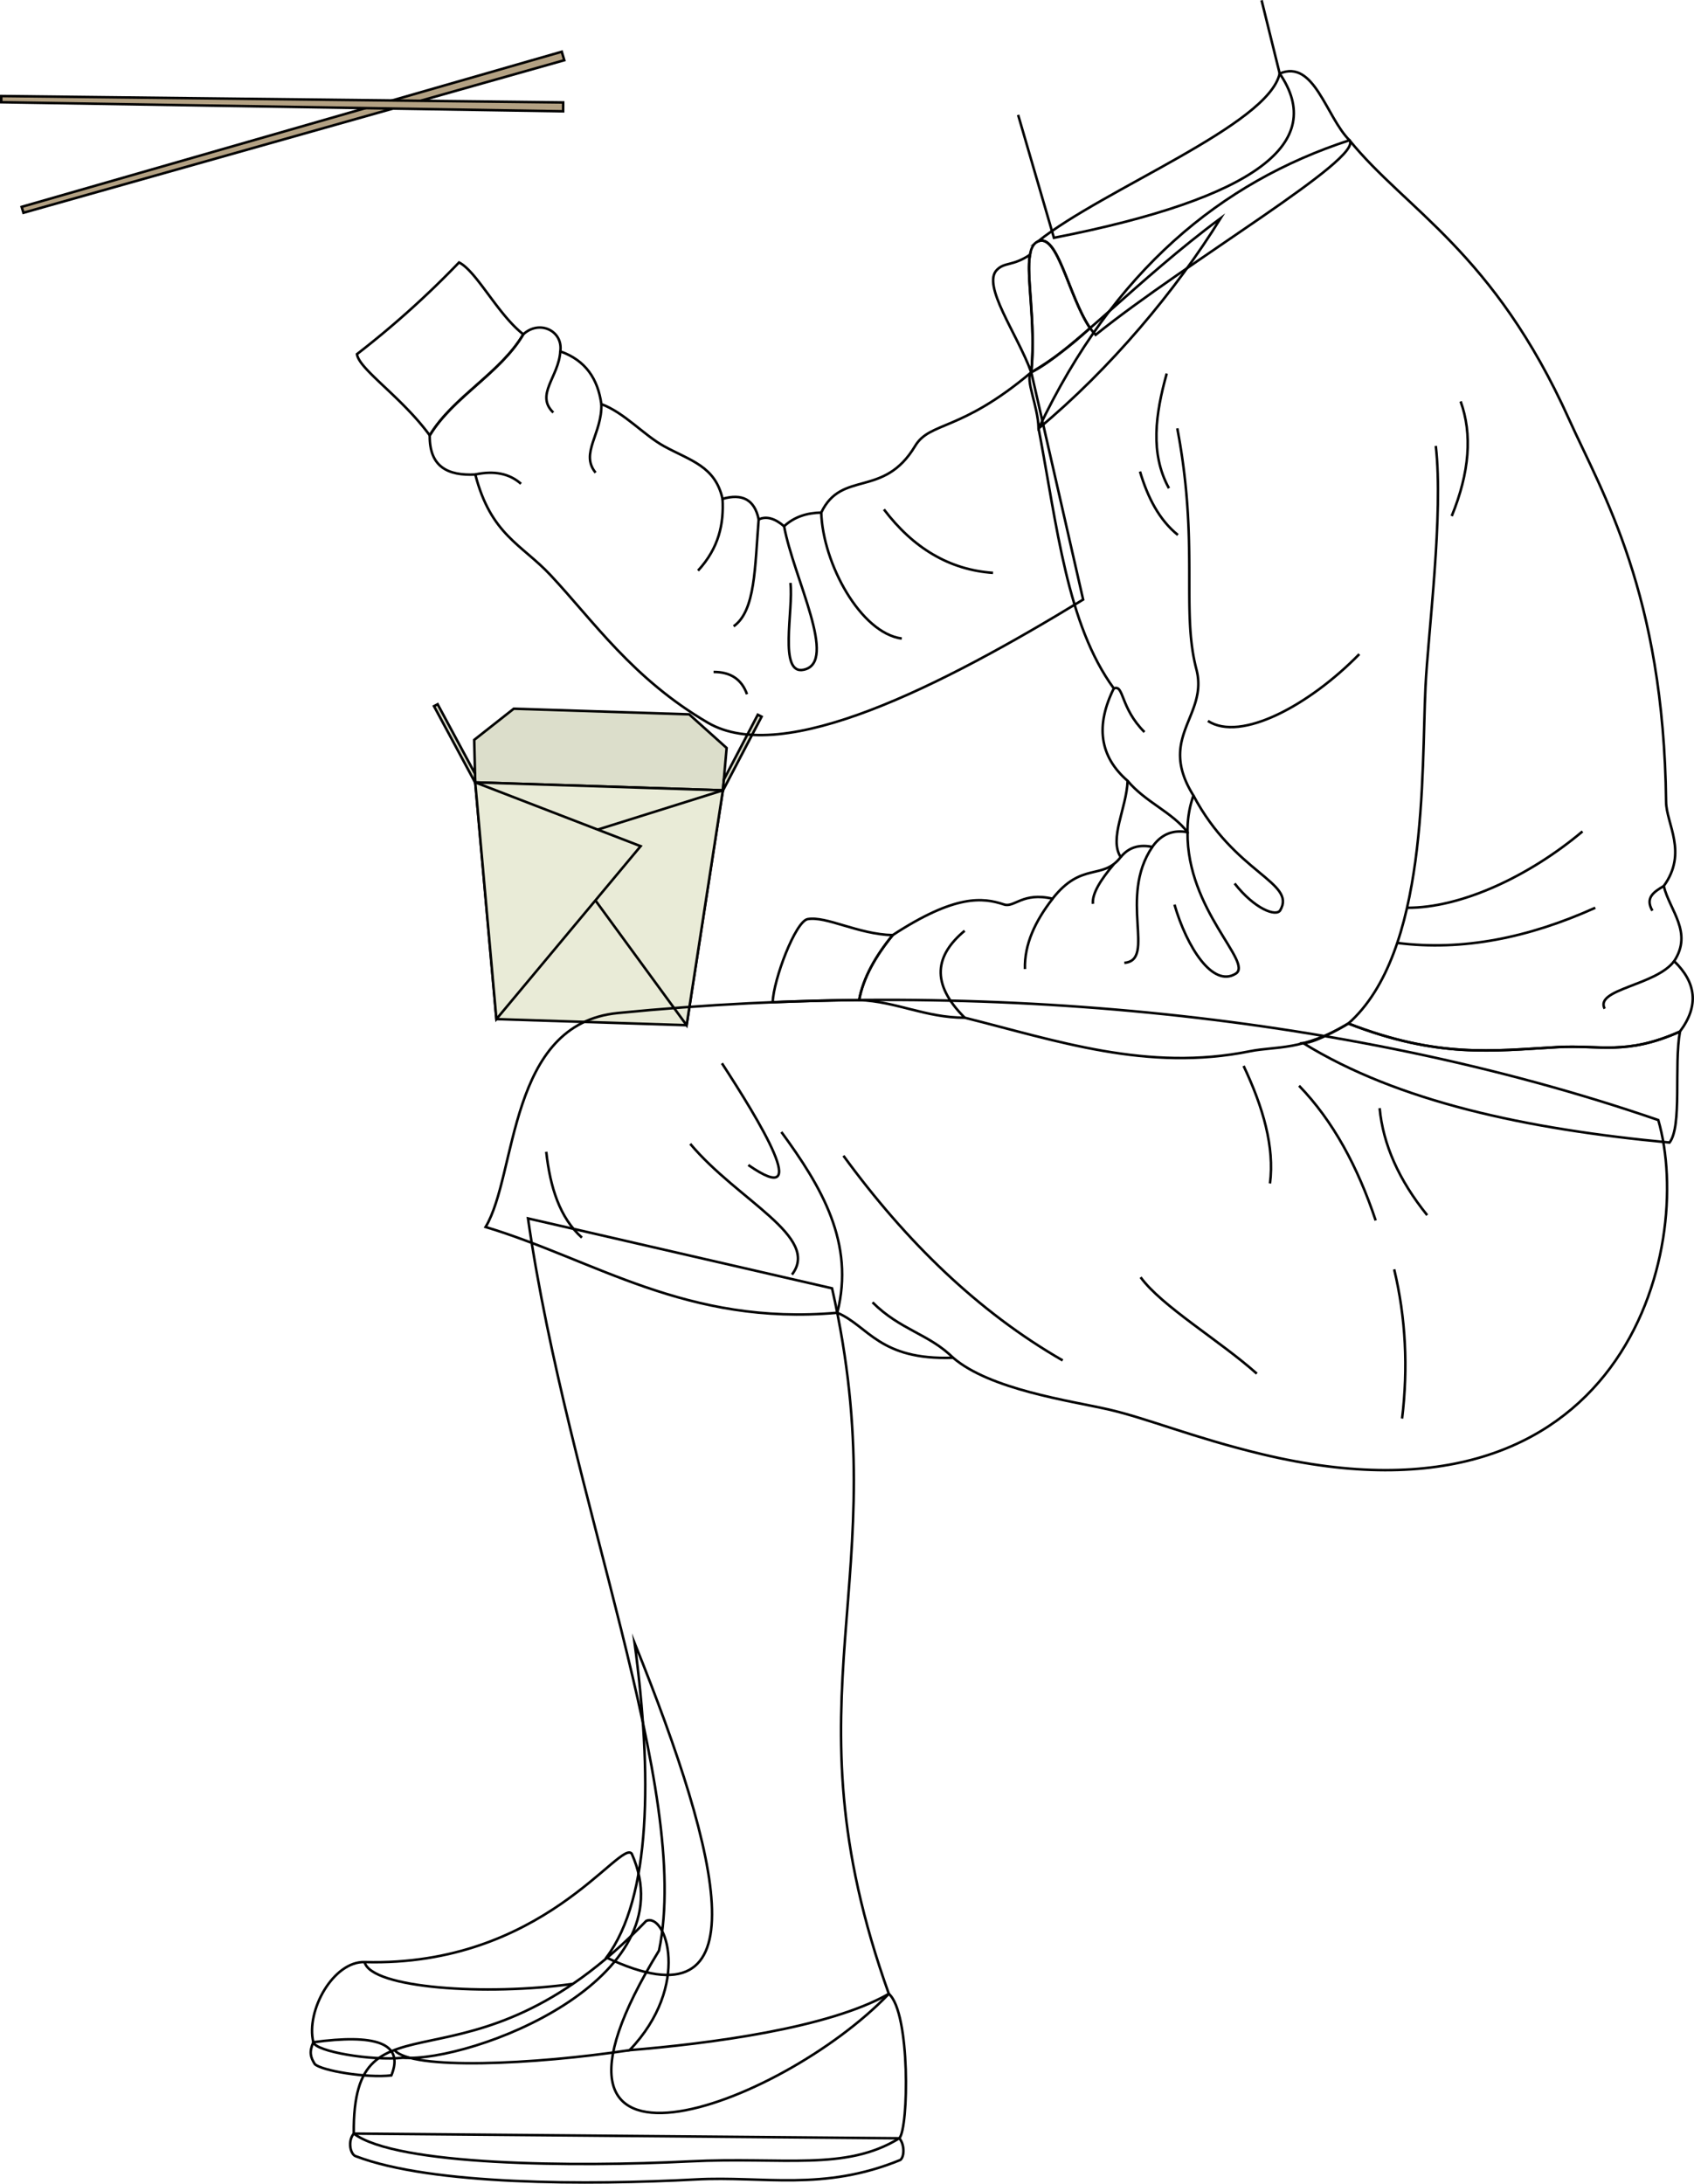 <svg id="presence" xmlns="http://www.w3.org/2000/svg" viewBox="0 0 1349.01 1738.92">
  <defs>
    <style>
      .cls-1 {
        fill: #dcdecb;
      }

      .cls-1, .cls-2, .cls-3, .cls-4 {
        stroke: #000;
        stroke-miterlimit: 10;
        stroke-width: 2px;
      }

      .cls-2 {
        fill: #e9ebd7;
      }

      .cls-3 {
        fill: #b3a183;
      }

      .cls-4 {
        fill: none;
      }
    </style>
  </defs>
  <title>judgmental</title>
  <g id="food">
    <g id="cartonDark">
      <polygon class="cls-1" points="548.82 568.84 409.13 564.36 377.64 589.17 378.45 623.02 575.67 629.35 578.65 595.62 548.82 568.84"/>
      <polygon class="cls-1" points="378.27 616.06 348.51 560.78 345.61 562.33 378.44 623.32 378.27 616.06"/>
      <polygon class="cls-1" points="576.44 620.77 603.46 569.14 606.5 570.7 575.66 629.64 576.44 620.77"/>
    </g>
    <g id="cartonMedium">
      <polygon class="cls-2" points="395.31 811.53 378.45 623.02 575.67 629.35 546.77 816.39 395.31 811.53"/>
      <polygon class="cls-2" points="546.77 816.39 440.98 671.6 575.67 629.35 546.77 816.39"/>
      <polygon class="cls-2" points="378.45 623.02 510.16 673.82 395.31 811.53 378.45 623.02"/>
    </g>
    <g id="chopstick">
      <polygon class="cls-3" points="447.37 41.19 17.25 164.72 18.66 169.44 449.36 47.96 447.37 41.19"/>
      <polygon class="cls-3" points="448.49 81.58 1.01 76.48 1 81.41 448.45 88.64 448.49 81.58"/>
    </g>
  </g>
  <g id="skinBlack">
    <path class="cls-4" d="M505.37,1308.35c69.48,172.1,102.28,309.37-22.48,250.45C518.81,1511,519.29,1412.71,505.37,1308.35Z"/>
    <path class="cls-4" d="M662.6,1025.9c52.87,233.75-40.35,322.8,45.22,561.82-87,90.74-309.45,171.94-183-34.48,26.44-128-72.35-360.37-104.35-583Z"/>
  </g>
  <g id="khariSole">
    <path class="cls-4" d="M716.17,1702.73c4.1,4.66,4.3,14.38.85,17.25-61.53,25.3-109.26,12.65-162.73,15.53-85.83,4.61-210.34,4.6-270.72-18.4-4.6-1.15-6.89-12.16-1.85-18.11Z"/>
    <path class="cls-4" d="M249.52,1626.25c-3.43,7.78-2.29,11.9,1.15,17.4,5.17,5.18,41.4,11.35,61,9C322.38,1626.41,298,1619.66,249.52,1626.25Z"/>
  </g>
  <g id="khariShoe">
    <path class="cls-4" d="M707.82,1587.72c-48.3,27.6-143.76,39.68-206.44,44.86,49.46-51.76,28.75-109.84,13.23-102.94-143.19,148.94-234,48-232.89,169.36,33.93,25.58,176,26.73,267.39,22.13,74.89-3.77,124.21,8,167.06-18.4C723.65,1694.68,725.07,1602.67,707.82,1587.72Z"/>
    <path class="cls-4" d="M249.52,1626.25c-6.1-25.36,16.08-64.53,40.82-63.83,142,4,203.57-98.33,212.77-86.25C548,1576.8,375.45,1642.35,320.82,1638.63,296.09,1641.2,251.31,1633.71,249.52,1626.25Z"/>
  </g>
  <g id="clothesDisplayLine">
    <path class="cls-4" d="M290.34,1562.42c5.18,20.92,97.18,27,165.87,17.36"/>
    <path class="cls-4" d="M314.13,1632.45c13,16.23,111.2,11.62,187.25.13"/>
  </g>
  <path id="khariShorts" class="cls-4" d="M1320.58,891.93c29.45,102-26.29,335.5-315.51,266.08-54.68-13.12-92-28.81-123.05-35.81-30.18-6.8-93.61-15.72-123-41-58.9,2.1-67.31-25.24-92.23-35.83-120.22,10.59-192.79-42-280.08-68.29,25.24-42.07,17.55-161.68,105.17-170.38C767.38,779.4,1067.12,804.64,1320.58,891.93Z"/>
  <g id="clothesOverlapLine">
    <path class="cls-4" d="M666.74,1045.41c14.18-55.57-12.62-100.45-44.5-144"/>
  </g>
  <g id="clothesFoldLine">
    <path class="cls-4" d="M435,917.17c3.1,28.22,10.74,52.56,28.4,68.36"/>
    <path class="cls-4" d="M549.68,910.86c37.86,45.22,104.1,74.12,81,104.12"/>
    <path class="cls-4" d="M574.92,846.71c29.44,45.22,73.66,117.58,21,81"/>
    <path class="cls-4" d="M759,1081.24c-18.93-18.93-42.07-22.09-64.16-44.17"/>
    <path class="cls-4" d="M671.67,920.33c49.82,68.27,107.09,124.13,174.59,163"/>
    <path class="cls-4" d="M990.34,848.81c15.47,32.79,24.72,64.41,21,93.6"/>
    <path class="cls-4" d="M908.31,1017.08c16.76,23.08,63.1,50.49,92.55,76.78"/>
    <path class="cls-4" d="M1110.24,1010.77c9.3,38.85,11.17,78.49,6.31,118.85"/>
    <path class="cls-4" d="M1034.51,864.59c27.14,28.07,46.76,64.63,61,107.27"/>
    <path class="cls-4" d="M1098.67,882.47c2.7,28.7,15.18,57.1,37.86,85.18"/>
  </g>
  <g id="skinBlack-2" data-name="skinBlack">
    <path class="cls-4" d="M1004.66.24l14.41,58.31c37.43,54.75-17.3,99-179.78,130.82L810.77,91.48"/>
  </g>
  <path id="khariShirt" class="cls-4" d="M821.25,296.46c16.81-9.77,32.25-21.8,46.78-35.14-17.75-27-25.69-76-41.43-69.11C811.16,198.93,826.32,247.83,821.25,296.46Z"/>
  <g id="khariSweater">
    <path class="cls-4" d="M821.25,296.46c-56.76,47.9-80.69,39-92.56,58.79-25.08,41.84-58.36,18.68-74.7,52.92-11.18.22-21.28,3.22-29.58,10.9-7-6-13.79-8.4-20.23-5.45-3.34-16.09-13.38-20.78-28.79-16.35-5.84-26.13-25.59-30.41-46.7-42-16-8.82-31.56-26.75-49.8-33.46-2.76-20-12.5-34.88-32.69-42,2.34-16.34-16.6-25.45-29.49-13.59-18.06,30.85-56.16,50-74.49,80.51-.34,25.33,14.7,32.17,36.28,31.14C391,426.07,415.4,433.38,438.42,458c34.24,36.57,65.46,82.54,125.29,117.51s185.63-29,298.84-98.06Z"/>
    <path class="cls-4" d="M1333.21,765.37c15.09-23-3.68-40.49-8.28-59.81,19.33-26.68,2-49.3,1.84-67.16-1.84-165.62-50.72-245.61-77.28-304.55-60.07-133.29-129.73-166.53-174.85-222.17C972.19,145.14,886.8,215.46,827.08,341.2c14.82,78.22,22.61,156,59.9,207-14.38,29-11.82,53.86,11,73.61-.92,22.08-15,45.9-5.52,60.72-14.37,18.71-31,3.33-54.28,33.12-23.92-5.52-30.37,7.36-38.65,4.6-16.79-5.59-38.64-8.28-88.68,24.41-13.71,16.82-23.44,34-26.71,51.66,29.83,1.22,52.83,14.1,84.11,14.1,73.61,18.4,145.37,43.24,227.26,26.68,20.33-4.11,41.81-.09,78.2-22.08,71.52,27.72,114.49,21.75,166.39,18.82,34.22-1.94,54.61,6.76,97.67-12.38C1353.31,800.78,1350.62,782.21,1333.21,765.37Z"/>
  </g>
  <g id="khariSweaterTrim">
    <path class="cls-4" d="M365.55,209a740.49,740.49,0,0,1-81.26,73c1.5,12,35.36,33.86,57.93,64.71,18.33-30.47,56.43-49.66,74.49-80.51C396.39,250.37,379.5,215.9,365.55,209Z"/>
    <path class="cls-4" d="M684.18,796.35c3.27-17.69,13-34.84,26.71-51.66-27.87-.8-52.6-15.33-67.72-12.79-9.81,1.89-27.27,48.32-27.83,66.21Q649.65,796.69,684.18,796.35Z"/>
    <path class="cls-4" d="M821.25,296.46c30.45-14.9,85.71-74.54,150.82-122.69-35.56,57.45-87.67,119.75-145,167.43C826.53,322.59,816.13,302.35,821.25,296.46Z"/>
    <path class="cls-4" d="M1073.75,815.05c71.52,27.72,114.49,21.75,166.39,18.82,34.22-1.94,54.61,6.76,97.67-12.38-4.89,27.32,1.88,75.2-8.28,88.33-114.24-10.73-216.42-32.63-291.59-79.09C1049,830.17,1073.75,815.05,1073.75,815.05Z"/>
  </g>
  <g id="khariCollar">
    <path class="cls-4" d="M1074.64,111.68c-18.71-18.71-28-64.72-55.57-53.13-8.91,41-139.9,91.78-192.47,133.66,17.14-7.39,26.13,54,45.89,74.44C945.56,207.84,1086.23,125.94,1074.64,111.68Z"/>
    <path class="cls-4" d="M820.21,202.88c-14,9.29-20,5.64-26.32,12-12.23,12.22,16.09,50.84,27.36,81.58C825,253.58,817,219.12,820.21,202.88Z"/>
  </g>
  <g id="clothesOverlapLine-2" data-name="clothesOverlapLine">
    <path class="cls-4" d="M1143.38,355.12c6.24,54.45-6.09,148.34-8.19,191.82-3.32,68.68,2.34,211.7-61.44,268.11"/>
    <path class="cls-4" d="M937.52,341.08c17.55,92.4,2.89,144.89,15.21,191.82,9.79,37.32-31.58,53.8-2.34,100.59a83.14,83.14,0,0,0-4.68,29.24c-11.07-2.07-20.64,1.07-28.07,11.69-10-2.06-18.65,0-25.14,8.14"/>
  </g>
  <g id="clothesFoldLine-2" data-name="clothesFoldLine">
    <path class="cls-4" d="M703.92,405.65c23.24,30.7,52,48.09,86.88,50.53"/>
    <path class="cls-4" d="M654,408.17c1.26,40.57,31.31,95.89,64.11,100.32"/>
    <path class="cls-4" d="M446.2,279.76C445,300.14,426,314.3,440.6,328.51"/>
    <path class="cls-4" d="M378.5,377.82c15-3.2,27.14-.78,36.39,7.43"/>
    <path class="cls-4" d="M478.89,321.79c.72,23.57-17.22,39.18-4.6,54.6"/>
    <path class="cls-4" d="M575.39,397.27c1.15,19.73-2.84,39-19.53,57.14"/>
    <path class="cls-4" d="M604.18,413.62c-3.11,38.13-2.52,72.77-19.95,85.12"/>
    <path class="cls-4" d="M568.27,535.09c13.37-.06,22.32,5.72,26.6,17.73"/>
    <path class="cls-4" d="M624.41,419.07c7.69,41.54,43.3,108.24,15.67,114.24-20.39,4.44-8-47.87-10.64-69.15"/>
    <path class="cls-4" d="M929.11,297.48c-9.05,32.39-13.35,63.82,1.77,91.32"/>
    <path class="cls-4" d="M907.83,375.5C914,396.28,923.15,414,938,426"/>
    <path class="cls-4" d="M1163.16,319.65c9.43,26.1,7.15,56.51-7.09,91.31"/>
    <path class="cls-4" d="M1082.48,520.9c-39.89,40.78-94.5,70.21-120.57,53.19"/>
    <path class="cls-4" d="M887,548.23c8.11-3.45,4.89,15.23,24.4,34.73"/>
    <path class="cls-4" d="M898,621.84c14.24,17,35.54,24.91,47.69,40.89-.65,62.08,52.55,103.75,38.36,112.62-18.3,11.44-39-21.28-48.76-55"/>
    <path class="cls-4" d="M950.39,633.49c32.8,62.07,82.07,69.09,69.15,91.32-3.18,5.47-20.39-.88-36.35-21.28"/>
    <path class="cls-4" d="M917.64,674.42c-27.29,40.23,3.26,90.29-22.28,92.3"/>
    <path class="cls-4" d="M887,688.15c-10.34,12.26-17.43,23.35-16.65,31.56"/>
    <path class="cls-4" d="M838.22,715.68c-13.89,17.88-22.58,36.39-22,56"/>
    <path class="cls-4" d="M768.19,741.18c-23.24,19.38-27.55,41.78.1,69.27"/>
    <path class="cls-4" d="M1333.21,765.37c-14.63,19.57-63.44,22.15-55.35,37.89"/>
    <path class="cls-4" d="M1324.93,705.56c-7.69,4.57-15.14,9.25-9.06,19.64"/>
    <path class="cls-4" d="M1260.21,662.07c-42.77,36-97.07,61.09-139.72,60.8"/>
    <path class="cls-4" d="M1270.39,722.87c-53,23.86-105.56,34.62-157.71,28"/>
  </g>
</svg>
